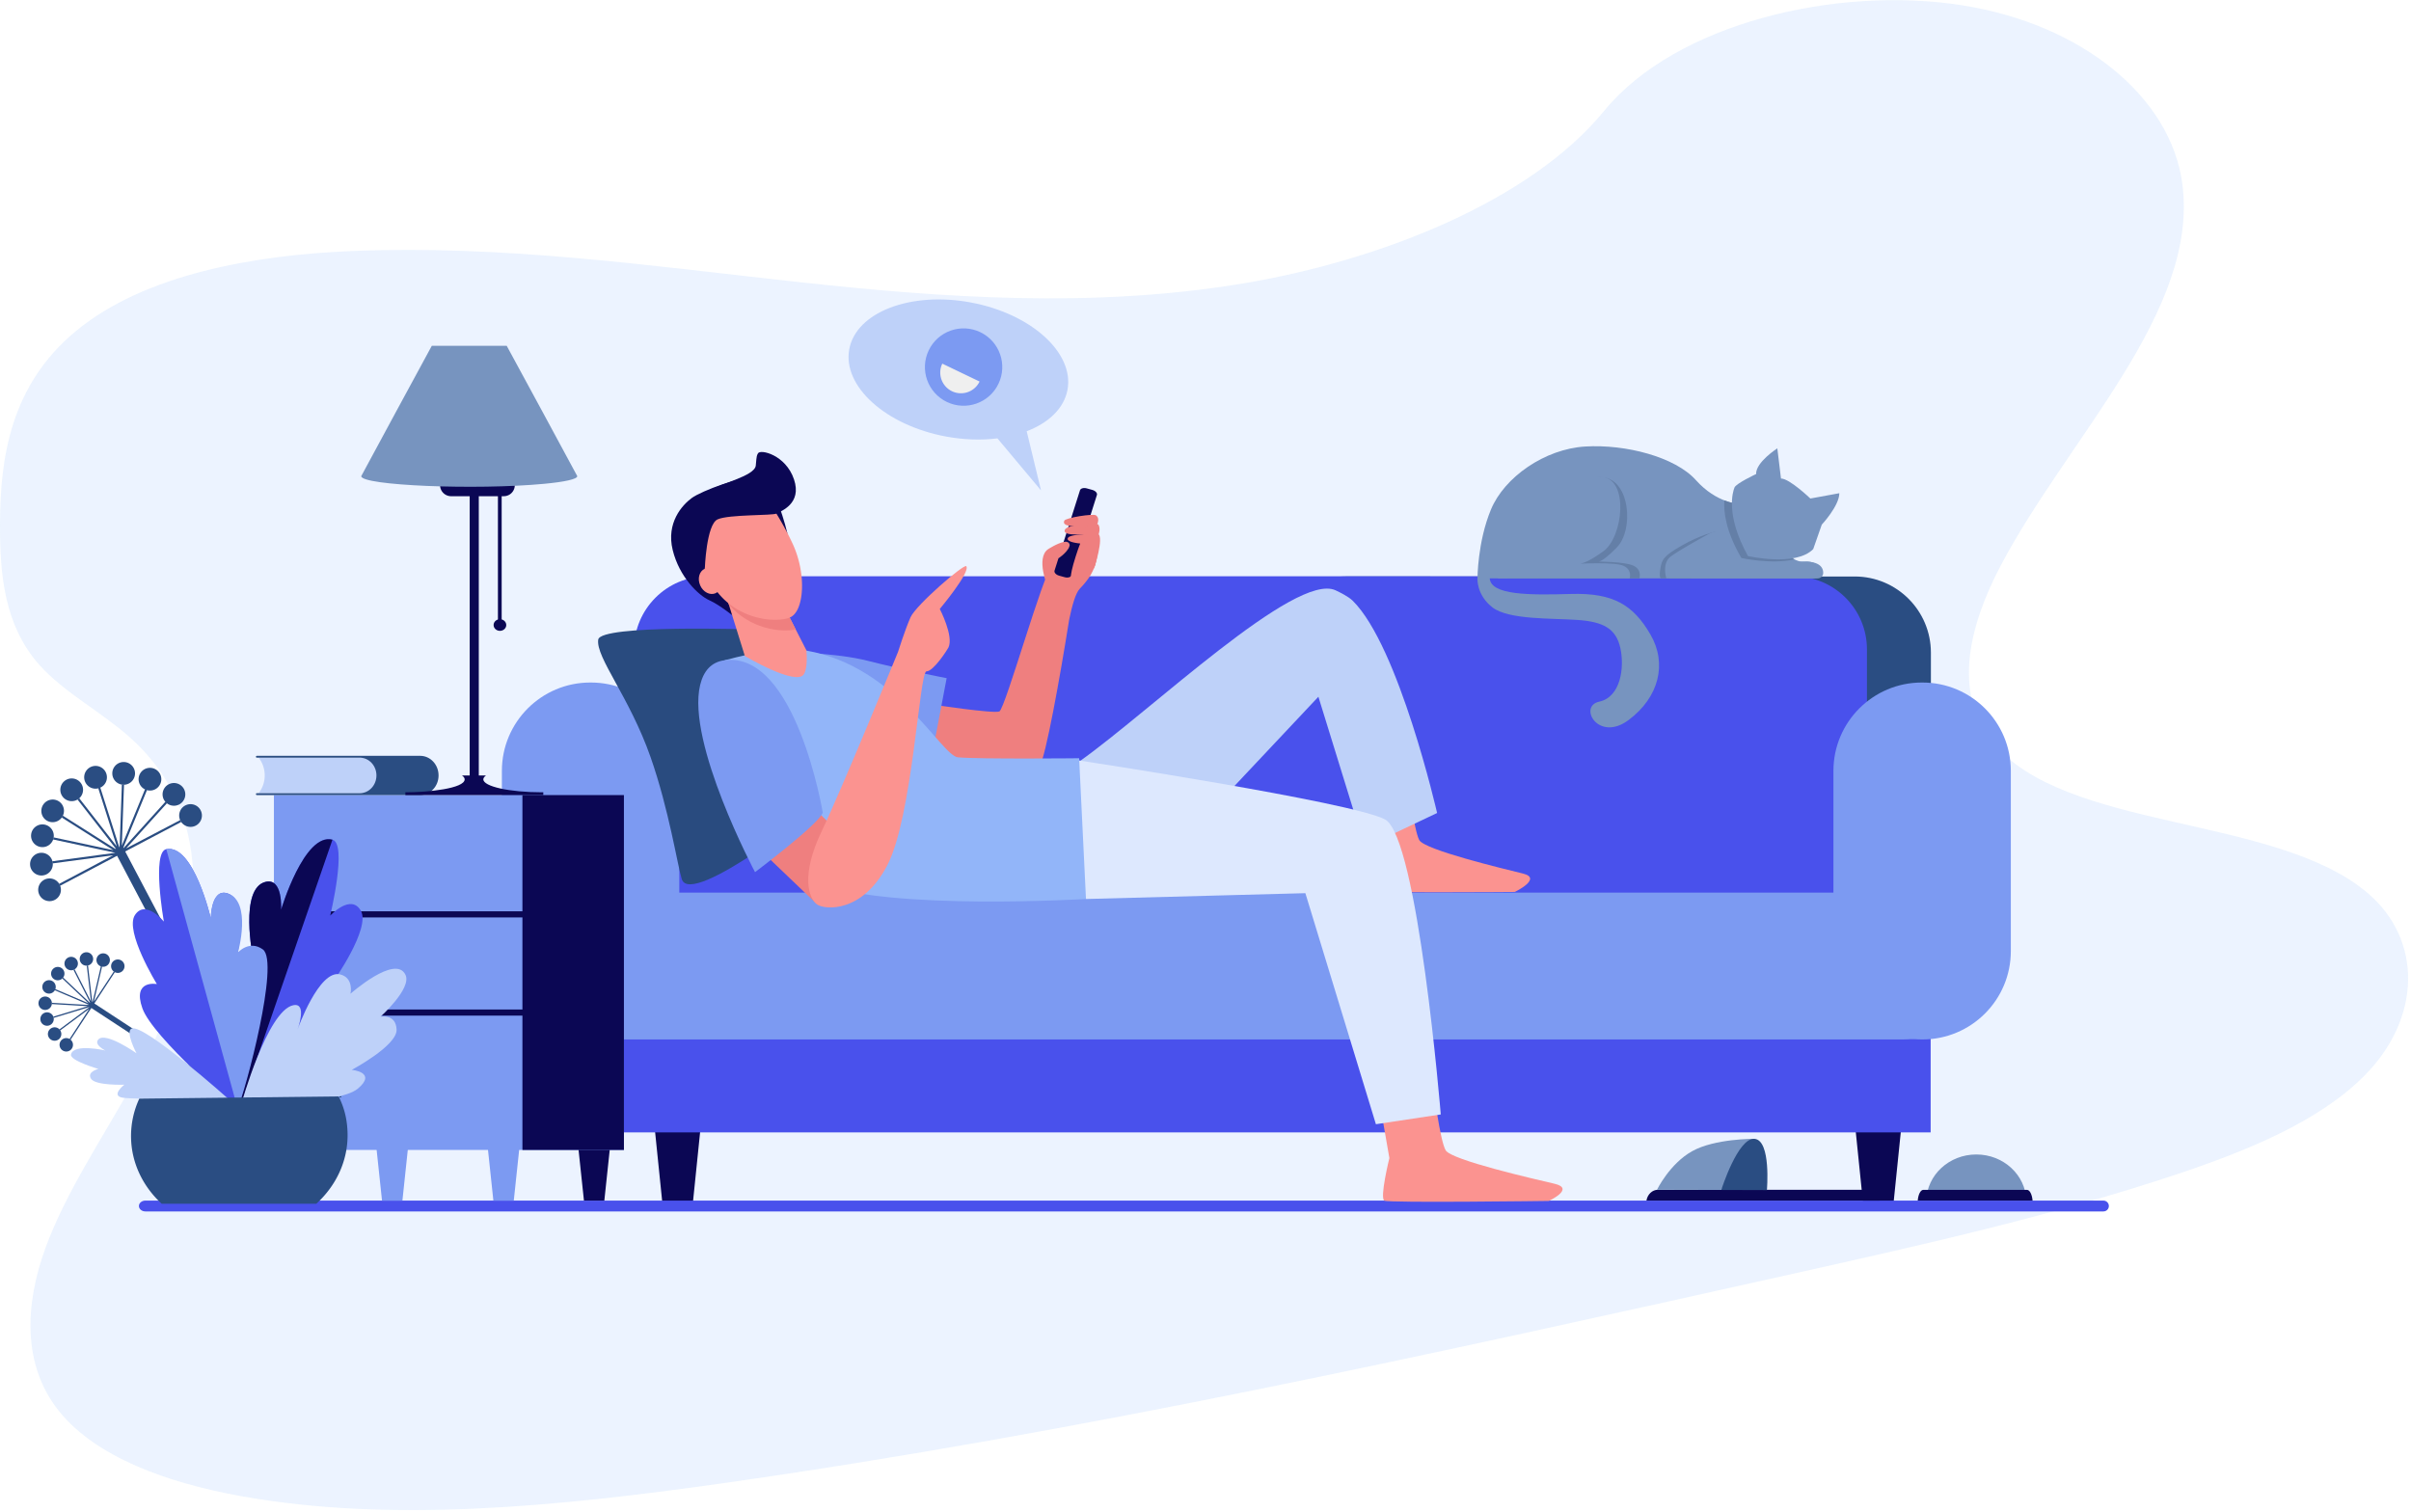 <svg xmlns="http://www.w3.org/2000/svg" width="791" height="496" viewBox="0 0 791 496"><g><g opacity=".2"><path fill="#9ec5fd" d="M408.6 92.873c-49.897 8.431-99.724 4.816-147.656-.441s-95.746-12.123-145.663-10.053c-32.111 1.328-67.872 7.69-90.293 26.182C3.406 126.347.043 150.348.001 172.014c-.056 16.297 1.357 33.16 12.906 46.142 8.026 9.005 20.38 15.458 29.685 23.77 32.377 28.875 22.533 74.34 1.287 112.994-9.97 18.135-22.163 35.97-28.951 54.532-6.789 18.562-7.69 38.452 4.46 53.588 12.04 15.01 35.327 23.47 59.608 27.854 49.316 8.907 104.261 3.377 157.423-4.118 117.656-16.646 234.096-42.598 350.284-68.487 42.99-9.585 86.168-19.212 127.585-33.027 23-7.69 46.422-17.261 61.278-32.16 18.877-18.876 19.352-44.695 1.16-60.125-30.523-25.868-99.611-20.128-123.22-49.7-12.99-16.284-7.335-38.397 3.006-57.93 22.169-41.892 65.018-83.28 59.467-125.047-3.83-28.664-33.061-52.386-72.24-58.566-41.067-6.474-93.81 5.803-117.454 34.649-24.309 29.72-73.626 49.023-117.685 56.49z"/></g><g><g><path fill="#0b0754" d="M227.366 394.224h-10.109l-2.731-26.713h15.572z"/></g><g><path fill="#0b0754" d="M621.283 394.224h-10.109l-2.731-26.713h15.572z"/></g><g><path fill="#2a4d82" d="M441.423 281.122c-13.807 0-25-11.193-25-25v-41.966c0-13.807 11.193-25 25-25H608.49c13.807 0 25 11.193 25 25v41.966c0 13.807-11.193 25-25 25z"/></g><g><path fill="#4951ec" d="M232.019 300.46c-13.255 0-24-10.745-24-24v-63.378c0-13.255 10.745-24 24-24h356.493c13.254 0 24 10.745 24 24v63.378c0 13.255-10.746 24-24 24z"/></g><g><path fill="#4951ec" d="M633.408 294.59l-438.608-.007-.029 76.968h438.637z"/></g><g><path fill="#7c9af2" d="M193.658 341.398c-16.016 0-29-12.984-29-29v-59.452c0-16.016 12.984-29 29-29h.205c16.016 0 29 12.984 29 29v59.452c0 16.016-12.984 29-29 29z"/></g><g><path fill="#7c9af2" d="M630.51 341.062c-16.016 0-29-12.984-29-29v-59.116c0-16.016 12.984-29 29-29h.205c16.016 0 29 12.984 29 29v59.116c0 16.016-12.984 29-29 29z"/></g><g><path fill="#7c9af2" d="M203.928 341.048c-13.255 0-24-10.746-24-24v-.171c0-13.255 10.745-24 24-24h420.831c13.255 0 24 10.745 24 24v.17c0 13.255-10.745 24-24 24z"/></g><g><g><path fill="#4951ec" d="M691.875 395.716c0-.983-.797-1.779-1.779-1.779H47.697c-1.172 0-2.122.796-2.122 1.779 0 .982.95 1.778 2.122 1.778h642.4c.981 0 1.778-.796 1.778-1.778z"/></g></g><g><path fill="#7c9af2" d="M168.56 393.947h-6.692l-1.807-17.026h10.306z"/></g><g><path fill="#7c9af2" d="M132.023 393.948h-6.691l-1.808-17.038h10.306z"/></g><g><path fill="#0b0754" d="M198.271 393.935h-6.69l-1.809-17.025h10.307z"/></g><g><path fill="#7c9af2" d="M89.865 377.317V260.875h114.83v116.442z"/></g><g><path fill="#0b0754" d="M171.396 377.317V260.875h33.3v116.442z"/></g><g><path fill="#0b0754" d="M93.105 301.025v-2.008h78.4v2.008z"/></g><g><path fill="#0b0754" d="M93.105 333.244v-2.008h78.4v2.008z"/></g><g><g><g><g><path fill="#2a4d82" d="M31.669 314.708a2.202 2.202 0 1 0 4.373.512 2.202 2.202 0 0 0-4.373-.512z"/></g><g><path fill="#2a4d82" d="M34.944 316.172c-.822 1.255-2.78.54-2.606-.944a1.421 1.421 0 0 1 1.58-1.25c1.057.124 1.598 1.321 1.026 2.194z"/></g></g><g><g><path fill="#2a4d82" d="M20.631 318.03a2.202 2.202 0 1 1-3.364 2.843 2.202 2.202 0 0 1 3.364-2.842z"/></g><g><path fill="#2a4d82" d="M20.19 320.84c-.6.507-1.5.431-2.006-.169a1.432 1.432 0 0 1 .17-2.006c.29-.245.658-.363 1.037-.33 1.263.105 1.76 1.695.8 2.505z"/></g></g><g><g><path fill="#2a4d82" d="M30.56 314.645a2.201 2.201 0 1 1-4.402.014 2.201 2.201 0 0 1 4.403-.014z"/></g><g><path fill="#2a4d82" d="M28.417 316.514c-1.137.004-1.81-1.265-1.196-2.202.78-1.192 2.61-.614 2.615.774a1.423 1.423 0 0 1-1.419 1.428z"/></g></g><g><g><path fill="#2a4d82" d="M40.344 318.434a2.202 2.202 0 1 1-3.383-2.82 2.202 2.202 0 0 1 3.383 2.82z"/></g><g><path fill="#2a4d82" d="M39.506 318.305a1.425 1.425 0 0 1-2.005.183c-.6-.5-.691-1.394-.183-2.006a1.426 1.426 0 0 1 2.006-.182c.6.5.69 1.394.182 2.005z"/></g></g><g><g><path fill="#2a4d82" d="M23.691 343.845a2.202 2.202 0 1 0-3.935-1.976 2.202 2.202 0 0 0 3.935 1.976z"/></g><g><path fill="#2a4d82" d="M23.157 343.271a1.423 1.423 0 0 1-1.829.49 1.425 1.425 0 0 1-.55-2.055 1.423 1.423 0 1 1 2.38 1.565z"/></g></g><g><g><path fill="#2a4d82" d="M16.313 336.387a2.201 2.201 0 1 0-1.744-4.043 2.201 2.201 0 0 0 1.744 4.043z"/></g><g><path fill="#2a4d82" d="M17.053 335.022a1.423 1.423 0 0 1-1.754-2.089c1.292-.558 2.526.91 1.754 2.089z"/></g></g><g><g><path fill="#2a4d82" d="M15.454 325.931a2.202 2.202 0 1 0 1.262-4.22 2.202 2.202 0 0 0-1.262 4.22z"/></g><g><path fill="#2a4d82" d="M15.237 324.674c-.181-.335-.22-.72-.111-1.084.363-1.213 2.017-1.379 2.617-.268.18.335.22.72.11 1.084-.362 1.21-2.016 1.38-2.616.268z"/></g></g><g><g><path fill="#2a4d82" d="M16.812 337.377a2.202 2.202 0 1 1 2.216 3.807 2.202 2.202 0 0 1-2.216-3.807z"/></g><g><path fill="#2a4d82" d="M17.908 340.391c-1.217-.322-1.449-1.968-.352-2.606a1.425 1.425 0 0 1 1.947.514c.64 1.1-.38 2.414-1.595 2.092z"/></g></g><g><g><path fill="#2a4d82" d="M21.516 317.37a2.203 2.203 0 1 0 3.68-2.423 2.203 2.203 0 0 0-3.68 2.423z"/></g><g><path fill="#2a4d82" d="M24.335 317.744a1.423 1.423 0 1 1 .408-.408c-.033.04-.143.234-.408.408z"/></g></g><g><g><path fill="#2a4d82" d="M15.2 327.011a2.202 2.202 0 1 1-.75 4.34 2.202 2.202 0 0 1 .75-4.34z"/></g><g><path fill="#2a4d82" d="M15.024 330.607a1.427 1.427 0 0 1-.95-2.183 1.425 1.425 0 0 1 2.594 1.022 1.423 1.423 0 0 1-1.644 1.161z"/></g></g><g><path fill="#2a4d82" d="M30.819 328.65l2.687-11.54-.405-.094-2.8 12.025-1.425-12.264-.413.048 1.368 11.77-5.362-10.567-.371.188 5.587 11.01-8.974-8.48-.285.303 8.612 8.138-10.9-4.649-.162.383 11.357 4.843-12.326-.724-.024.415 11.828.695-11.337 3.444.121.398 11.813-3.59-9.907 7.368.248.333 9.507-7.07-6.47 9.925.348.227 14.549-22.2-.347-.23z"/></g></g><g><g><path fill="#2a4d82" d="M75.429 360.522l-46.54-30.487.975-1.489 46.54 30.488z"/></g></g></g><g><g><g><g><path fill="#2a4d82" d="M54.072 258.43a3.728 3.728 0 1 0 6.058 4.345 3.728 3.728 0 0 0-6.058-4.345z"/></g><g><path fill="#2a4d82" d="M57.723 263.285c-2.248 1.183-4.56-1.481-3.085-3.537a2.407 2.407 0 0 1 3.363-.553c1.464 1.05 1.284 3.266-.278 4.09z"/></g></g><g><g><path fill="#2a4d82" d="M35.003 254.3a3.728 3.728 0 1 1-7.314 1.447 3.728 3.728 0 0 1 7.314-1.448z"/></g><g><path fill="#2a4d82" d="M32.046 258.098a2.413 2.413 0 0 1-2.832-1.896 2.424 2.424 0 0 1 1.239-2.6 2.42 2.42 0 0 1 .657-.232 2.395 2.395 0 0 1 1.809.361c1.783 1.194 1.213 3.954-.873 4.367z"/></g></g><g><g><path fill="#2a4d82" d="M52.484 257.429a3.727 3.727 0 1 1-6.532-3.59 3.727 3.727 0 0 1 6.532 3.59z"/></g><g><path fill="#2a4d82" d="M47.777 258.438c-1.687-.927-1.644-3.358.034-4.242 2.133-1.125 4.37 1.232 3.239 3.291a2.41 2.41 0 0 1-3.273.951z"/></g></g><g><g><path fill="#2a4d82" d="M63.864 271.062a3.727 3.727 0 1 1-2.698-6.949 3.727 3.727 0 0 1 2.698 6.949z"/></g><g><path fill="#2a4d82" d="M62.727 270.185a2.413 2.413 0 0 1-3.118-1.374 2.408 2.408 0 0 1 1.374-3.12 2.414 2.414 0 0 1 3.12 1.376 2.407 2.407 0 0 1-1.376 3.118z"/></g></g><g><g><path fill="#2a4d82" d="M18.365 295.035a3.727 3.727 0 1 0-4.207-6.155 3.727 3.727 0 0 0 4.207 6.155z"/></g><g><path fill="#2a4d82" d="M18.043 293.747a2.408 2.408 0 0 1-3.11-.774 2.413 2.413 0 0 1 .87-3.495 2.407 2.407 0 0 1 3.11.774 2.41 2.41 0 0 1-.87 3.495z"/></g></g><g><g><path fill="#2a4d82" d="M13.554 277.94a3.728 3.728 0 1 0 .732-7.42 3.728 3.728 0 0 0-.732 7.42z"/></g><g><path fill="#2a4d82" d="M15.77 276.526c-1.681.886-3.708-.455-3.519-2.37a2.41 2.41 0 0 1 2.636-2.162c2.37.234 2.993 3.42.884 4.532z"/></g></g><g><g><path fill="#2a4d82" d="M20.858 261.753a3.727 3.727 0 1 0 5.33-5.213 3.727 3.727 0 0 0-5.33 5.213z"/></g><g><path fill="#2a4d82" d="M21.567 259.712a2.392 2.392 0 0 1 .725-1.696c1.532-1.498 4.118-.387 4.094 1.75a2.395 2.395 0 0 1-.724 1.696c-1.53 1.494-4.119.39-4.095-1.75z"/></g></g><g><g><path fill="#2a4d82" d="M13.482 279.816a3.728 3.728 0 1 1 .158 7.454 3.728 3.728 0 0 1-.158-7.454z"/></g><g><path fill="#2a4d82" d="M12.633 285.178c-1.539-1.475-.531-4.103 1.616-4.15a2.413 2.413 0 0 1 2.46 2.36c.047 2.151-2.54 3.262-4.076 1.79z"/></g></g><g><g><path fill="#2a4d82" d="M36.856 254.046a3.727 3.727 0 1 0 7.434-.568 3.727 3.727 0 0 0-7.434.568z"/></g><g><path fill="#2a4d82" d="M40.724 256.911a2.409 2.409 0 1 1-.367-4.805 2.411 2.411 0 1 1 1.306 4.536c-.083.033-.405.229-.94.27z"/></g></g><g><g><path fill="#2a4d82" d="M19.596 263.143a3.727 3.727 0 1 1-4.669 5.811 3.727 3.727 0 0 1 4.669-5.81z"/></g><g><path fill="#2a4d82" d="M16.386 268.323c-1.358-1.09-1.135-3.21.383-4.01a2.41 2.41 0 1 1-.383 4.01z"/></g></g><g><path fill="#2a4d82" d="M41.38 278.378l13.444-14.883-.523-.472-14.008 15.51 7.948-19.329-.65-.267-7.63 18.55.727-20.045-.703-.025-.756 20.884-6.335-19.915-.67.214 6.08 19.114-12.328-15.823-.555.433 12.845 16.486-17.658-11.18-.376.594 16.945 10.73-19.613-4.198-.147.688 20.437 4.373-20.713 2.785.094.698 19.877-2.673-17.721 9.39.329.623 39.752-20.945-.326-.624z"/></g></g><g><g><path fill="#2a4d82" d="M81.298 362.162l-43.909-83.317 2.665-1.404 43.908 83.317z"/></g></g></g><g><g><g><path fill="#4951ec" d="M79.105 363.117s30.503-22.642 34.684-32.4c4.18-9.757-4.44-8.656-4.44-8.656s12.317-17.45 9.048-23.217c-3.269-5.768-10.07 1.597-10.07 1.597s5.713-23.608.745-24.921c-9.254-2.447-16.847 22.962-16.847 22.962s.681-10.55-5.11-9.128C78.38 291.496 83 314.207 83 314.207s-2.784-4.027-7.574-.196c-8.595 6.874 3.68 49.106 3.68 49.106z"/></g></g><g><path fill="#0b0754" d="M74.134 314.599c4.79-3.832 8.866-.392 8.866-.392s-4.62-22.71 4.114-24.853c5.792-1.422 5.111 9.128 5.111 9.128s7.593-25.409 16.847-22.962l-30.194 87.525c-1.35-5.466-12.773-42.026-4.744-48.446z"/></g></g><g><g><path fill="#bed1f9" d="M79.146 362.33s31.808.285 38.26-5.132c6.451-5.418-2.011-6.158-2.011-6.158s14.939-7.93 14.72-13.218c-.218-5.288-5.282-4.222-5.282-4.222s10.326-9.25 8.206-13.734c-3.258-6.89-18.026 6.178-18.026 6.178s1.13-5.241-3.45-6.336c-6.907-1.65-13.915 17.988-13.915 17.988s3.303-8.847-1.442-7.864c-8.513 1.763-17.06 32.498-17.06 32.498z"/></g></g><g><g><g><path fill="#4951ec" d="M77.848 364.07s-27.745-23.676-31.13-33.213c-3.385-9.537 4.749-7.966 4.749-7.966s-10.66-17.35-7.2-22.64c3.46-5.288 9.484 2.132 9.484 2.132s-4.004-22.809.802-23.757c8.953-1.766 14.636 22.869 14.636 22.869s-.008-10.078 5.416-8.375c8.181 2.568 2.408 23.896 2.408 23.896s3.02-7.973 7.344-4.038c7.76 7.062-6.51 51.093-6.51 51.093z"/></g></g><g><path fill="#7c9af2" d="M86.238 311.526c-4.416-3.212-8.155.979-8.155.979s4.703-16.817-3.478-19.385c-5.424-1.703-5.455 8.068-5.455 8.068s-5.644-24.328-14.597-22.563l23.42 85.107c2.544-5.832 13.899-48.109 8.265-52.206z"/></g></g><g><g><g><path fill="#bed1f9" d="M75.055 360.671s-30.497.14-34.717-.481c-4.222-.621.445-4.277.445-4.277s-9.484.345-10.93-1.961c-1.445-2.307 2.429-3.216 2.429-3.216s-9.445-2.737-8.994-4.745c.84-3.74 11.27-1.303 11.27-1.303s-3.873-1.88-2.299-3.628c2.374-2.637 12.515 4.532 12.515 4.532s-3.806-7.202-1.56-8.114c4.03-1.637 31.84 23.193 31.84 23.193z"/></g></g></g><g><path fill="#2a4d82" d="M53.053 394.977h50.725c6.46-5.9 10.396-14.028 10.252-22.943-.072-4.502-.999-8.426-2.931-12.28l-65.4.735a29.1 29.1 0 0 0-2.705 12.718c.137 8.493 3.951 16.15 10.06 21.77z"/></g><g><path fill="#bed1f9" d="M84.85 260.27h33.687c2.988 0 5.41-2.611 5.41-5.832 0-3.222-2.422-5.834-5.41-5.834H84.85c2.575 3.234 2.676 7.977.241 11.335z"/></g><g><path fill="#2a4d82" d="M123.502 254.438c0-3.222-2.45-5.834-5.471-5.834H84.237c-.157 0-.285-.137-.283-.305.001-.165.128-.299.283-.299h53.61c3.334 0 6.037 2.882 6.037 6.438 0 3.555-2.703 6.437-6.038 6.437H84.237c-.155 0-.282-.134-.283-.3-.002-.168.126-.305.283-.305h33.794c3.022 0 5.47-2.611 5.47-5.832z"/></g><g><path fill="#ef7f7f" d="M356.453 169.694c-2.376-2.048-2.2 3.69-3.313 4.216-1.907.903-1.104 4.417-2.108 5.42-1.004 1.004-6.13 7.053-6.156 7.06-2.275.67-15.123 46.24-16.997 47.044-1.874.803-22.083-2.276-22.083-2.276l-4.818 17.533s37.206 6.825 40.15 2.542c1.926-2.8 6.62-28.916 9.647-47.91.911-4.446 2.099-8.728 3.47-10.14 3.212-3.313 4.767-6.124 5.27-8.934.354-1.989-.152-12.045-3.062-14.555z"/></g><g><path fill="#fb9390" d="M444.985 259.732l3.06 18.47s-3.06 13.249-1.53 14.052c1.53.803 50.479.402 50.479.402s9.178-4.417 2.677-6.024c-6.501-1.605-32.25-7.762-34.035-10.974-1.785-3.211-3.825-20.343-3.825-20.343z"/></g><g><path fill="#fb9390" d="M452.613 361.514l3.213 18.47s-3.25 13.161-1.644 13.964c1.606.803 53.973.088 53.973.088s8.7-4.015 1.874-5.621c-6.826-1.607-33.86-7.762-35.734-10.975-1.874-3.212-4.015-20.343-4.015-20.343z"/></g><g><path fill="#294b7f" d="M267.933 242.078l-21.078-35.531s-49.814-1.728-50.587 3.312c-.886 5.774 10.245 18.816 17.163 38.543 6.08 17.337 8.83 35.541 10.238 40.048 3.011 9.635 46.07-24.692 46.07-24.692z"/></g><g><path fill="#bed1f9" d="M340.361 254.846s7.859-.817 13.883-5.084c23.223-16.452 70.764-62.147 83.914-56.078 1.389.641 4.23 2.044 5.622 3.413 15.209 14.971 27.704 69.662 27.704 69.662L447.795 278l-15.257-49.385-45.04 47.89z"/></g><g><path fill="#dde8fe" d="M318.704 250.388l35.323-.86s89.526 13.6 100.355 19.332c10.829 5.733 18.306 96.803 18.306 96.803l-21.28 3.212-23.142-75.81-71.98 1.912z"/></g><g><path fill="#7c9af2" d="M257.636 214.022s16.138 0 27.18 2.831c11.041 2.831 25.763 5.663 25.763 5.663l-4.247 22.366s-22.932-3.964-24.064-3.964c-1.133 0-24.632-26.896-24.632-26.896z"/></g><g><path fill="#92b5f9" d="M237.807 216.627s-7.006 5.733-4.459 24.843c2.548 19.109 13.617 39.524 35.911 48.442 22.295 8.918 87.028 5.065 87.028 5.065l-2.243-46.186s-32.742.336-39.749-.3c-5.546-.505-19.904-29.808-49.653-35-7.837-1.366-16.74.48-26.835 3.136z"/></g><g><path fill="#0b0754" d="M241.211 202.643s-4.945-4.099-8.502-5.692c-3.556-1.593-9.84-7.611-12.013-16.497s3.07-14.701 6.253-17.042c3.184-2.342 16.557-7.382 21.862-6.89 5.306.494 9.485 18.358 9.485 18.358l-2.124 15.815z"/></g><g><path fill="#fb9390" d="M257.386 199.34l7.162 14.01s.63 5.45-.788 7.838c-2.441 4.108-19.39-5.936-19.39-5.936l-7.493-24.052z"/></g><g><path fill="#ef7f7f" d="M239.083 198.28c6.79 8.106 17.092 9.318 21.975 8.241l-3.672-7.181-20.509-8.14z"/></g><g><path fill="#fb9390" d="M235.202 165.3c5.766-5.322 14.99-3.99 19.103 2.557a95.094 95.094 0 0 1 5.79 10.646c4.605 9.984 3.698 22.069-.873 24.077-4.57 2.007-20.064 1.04-26.798-13.048-4.157-8.697-3.273-18.646 2.778-24.231z"/></g><g><path fill="#fb9390" d="M236.288 189.183c.975 2.22.294 4.667-1.522 5.464-1.815.798-4.078-.356-5.053-2.576-.976-2.22-.294-4.667 1.521-5.464 1.816-.798 4.079.356 5.054 2.576z"/></g><g><path fill="#0b0754" d="M231.235 186.607s-2.875-4.478-4.21-9.346c-1.336-4.869.04-12.94 4.435-15.743 4.396-2.803 16.215-5.227 16.5-8.805.283-3.577.399-3.274.71-3.935.71-1.506 9.091.43 11.82 8.497 2.728 8.067-4.396 10.465-5.672 11.212-1.277.747-15.688.256-19.388 1.927-3.7 1.67-4.195 16.193-4.195 16.193z"/></g><g><path fill="#ef7f7f" d="M243.763 273.477l24.419 23.357 11.466-19.322-20.172-19.748z"/></g><g><path fill="#fb9390" d="M294.619 213.916s-18.297 44.705-25.092 58.932c-6.795 14.226-4.366 21.915-1.345 23.986 2.33 1.597 14.652 2.973 22.933-12.953 8.281-15.925 10.511-63.595 12.847-63.595 2.335 0 6.93-7.241 7.22-7.857 1.758-3.738-2.86-12.622-2.86-12.622s10.138-12.095 8.699-14.026c-.687-.92-16.48 12.702-18.284 16.737-1.805 4.034-4.118 11.398-4.118 11.398z"/></g><g><path fill="#7c9af2" d="M269.928 266.625s-8.775-52.913-32.121-49.998c-4.506.563-7.003 3.595-8.1 8.123-4.584 18.933 18.005 61.415 18.005 61.415s20.942-15.719 22.216-19.54z"/></g><g><path fill="#13375b" d="M347.268 183.135l1.677-5.296c.718-.14 1.33-.103 1.686.253 1.391 1.391-2.443 4.653-3.363 5.043z"/></g><g><path fill="#ef7f7f" d="M345.973 187.22c-.2.634.47 1.379 1.5 1.664l.32.089c-.356 2.182-4.123 3.507-4.123 3.507s-3.88-9.37.135-12.246c0 0 3.023-1.98 5.14-2.395.718-.14 1.33-.103 1.686.253 1.39 1.391-2.444 4.653-3.363 5.043l-.026.01-.006.086z"/></g><g><path fill="#ef7f7f" d="M348.054 183.446l-.786-.311s-1.69 2.988-2.225 4.192c-.536 1.205 3.714 2.543 4.918 2.208 1.205-.334-1.907-6.09-1.907-6.09z"/></g><g><path fill="#0b0754" d="M359.874 162.413l-8.348 26.351c-.2.632-1.196.915-2.226.628l-1.827-.508c-1.03-.285-1.7-1.03-1.5-1.664l1.295-4.085c.92-.39 4.754-3.652 3.363-5.043-.356-.356-.968-.394-1.686-.253l5.376-16.97c.2-.632 1.196-.913 2.224-.628l1.829.508c1.028.287 1.7 1.032 1.5 1.664z"/></g><g><g><path fill="#ef7f7f" d="M359.665 172.605s1.528-2.309-.1-3.513c-.862-.637-9.972.77-10.4 1.766-1.171 2.732 7.076 1.573 10.5 1.747z"/></g></g><g><g><path fill="#ef7f7f" d="M360.468 175.265s.663-1.88-.101-3.111c-.565-.91-10.138.017-10.941 1.555-1.375 2.635 7.618 1.382 11.042 1.556z"/></g></g><g><path fill="#ef7f7f" d="M360.367 175.215s-9.076-.208-9.987 1.255c-.91 1.463 3.965 1.857 3.965 1.857l4.768 7.628s2.996-9.212 1.254-10.74z"/></g><g><path fill="#ef7f7f" d="M354.495 178.126s-.564 1.217-1.607 4.517c-2.409 7.629-1.522 7.846-.719 8.197.803.352 5.789-3.981 6.541-4.182.753-.2 2.61-9.586 1.356-12.899-1.255-3.311-2.51-3.914-2.51-3.914z"/></g><g><path fill="#0b0754" d="M616.665 393.938c-.33-2.02-1.891-3.551-3.772-3.551h-68.955c-1.88 0-3.442 1.53-3.772 3.55z"/></g><g><path fill="#7794bf" d="M564.719 390.448l-21.098-.057s4.14-8.539 11.548-12.67c7.41-4.133 20.211-4.044 20.211-4.044z"/></g><g><path fill="#2a4d82" d="M579.684 390.494s1.429-16.312-4.038-16.817c-5.466-.506-10.928 16.77-10.928 16.77z"/></g><g><path fill="#7794bf" d="M664.797 393.899c-.243-8.376-7.494-15.096-16.41-15.096s-16.168 6.72-16.41 15.096z"/></g><g><path fill="#0b0754" d="M666.844 393.935c-.162-2.007-.931-3.528-1.858-3.528h-33.961c-.926 0-1.695 1.521-1.858 3.528z"/></g><g><g><path fill="#bed1f9" d="M318.52 99.25c19.77 3.68 33.965 16.511 31.704 28.657-1.131 6.072-6.162 10.824-13.381 13.597l4.689 19.4-14.294-17.064c-5.217.65-10.977.495-16.908-.61-19.77-3.68-33.965-16.511-31.704-28.656 2.262-12.146 20.123-19.006 39.894-15.325z"/></g><g><g><path fill="#7c9af2" d="M327.573 125.938c-3.034 6.319-10.615 8.98-16.932 5.945-6.317-3.035-8.978-10.617-5.944-16.936 3.034-6.318 10.615-8.98 16.933-5.945 6.317 3.035 8.978 10.618 5.943 16.936z"/></g><g><path fill="#efefef" d="M309.15 119.317a6.786 6.786 0 0 0 3.177 9.055 6.784 6.784 0 0 0 9.053-3.179z"/></g></g></g><g><g><path fill="#0b0754" d="M163.36 205.103V154.89h1.229v50.214z"/></g></g><g><g><g><path fill="#0b0754" d="M154.095 258.84v-96.78h2.988v96.78z"/></g></g><g><path fill="#0b0754" d="M177.775 259.963c-10.604 0-19.2-1.898-19.2-4.241 0-.432.296-.849.84-1.242l-.092-.027h-7.717l-.024.007c.562.399.864.822.864 1.262 0 2.998-12.034 4.26-19.442 4.24l-.005.001v.919h45.242v-.919l-.009-.002-.457.002z"/></g></g><g><path fill="#0b0754" d="M165.278 162.814h-17.284a3.614 3.614 0 0 1-3.614-3.614h24.512a3.614 3.614 0 0 1-3.614 3.614z"/></g><g><path fill="#7794bf" d="M189.392 156.235c0 .99-4.166 1.883-10.87 2.514-22.424 2.117-60.01.571-60.01-2.514 0-.122 23.155-42.774 23.155-42.774h24.57s23.155 42.652 23.155 42.774z"/></g><g><path fill="#0b0754" d="M166.091 205.084c0 1.054-.93 1.908-2.075 1.908-1.146 0-2.076-.854-2.076-1.908 0-1.053.93-1.907 2.076-1.907s2.075.854 2.075 1.907z"/></g><g><path fill="#7794bf" d="M570.656 165.378s-7.428-.2-14.254-7.83c-6.826-7.628-23.087-11.844-36.336-11.04-13.25.803-26.5 10.037-30.916 20.677-4.416 10.64-4.416 22.585-4.416 22.585h110.843c1.31 0 2.25-1.298 1.8-2.528-.585-1.597-2.031-3.295-5.575-2.926-6.424.67-21.146-18.938-21.146-18.938z"/></g><g><path fill="#647fa7" d="M507.218 168.055s9.636-12.246 18.603-11.443c8.966.803 10.305 17.198 4.617 23.02-5.556 5.686-6.491 4.617-6.491 4.617s8.967 0 11.911 1.338c2.944 1.339 1.987 4.183 1.987 4.183l-43.208-.033s4.015-12.046 12.58-21.682z"/></g><g><path fill="#647fa7" d="M568.749 178.929l-6.123-4.442s-4.517.929-10.74 4.442-6.625 4.718-7.127 7.528c-.502 2.81.063 3.313.063 3.313h9.988z"/></g><g><path fill="#7794bf" d="M560.083 175.483s-8.833 4.818-11.912 7.093c-3.078 2.275-1.463 7.19-1.463 7.19l49.636.016a1.81 1.81 0 0 0 1.813-1.812c-.005-1.75-1.172-4.08-7.56-3.654-10.038.67-17.13-2.944-16.73-5.086.403-2.141-8.297-7.36-13.784-3.747z"/></g><g><path fill="#7794bf" d="M484.734 189.77s-.402 5.42 4.918 9.535c5.32 4.116 19.674 3.514 28.005 4.116 8.331.602 12.547 2.81 13.952 9.234 1.406 6.425.101 16.06-6.926 17.566-7.026 1.506-.3 13.45 9.637 6.023 9.937-7.428 12.748-18.47 7.126-28.106-5.62-9.635-12.145-13.65-25.997-13.249-13.852.401-26.299.401-26.7-5.119-.402-5.52-4.015 0-4.015 0z"/></g><g><path fill="#7794bf" d="M504.006 168.122s12.563-12.48 21.53-11.677c8.967.803 6.977 19.707.553 24.391-6.425 4.685-8.298 4.15-8.298 4.15s11.91-.67 14.855.668c2.945 1.339 2.018 4.122 2.018 4.122l-43.226-.007s4.002-12.011 12.568-21.647z"/></g><g><path fill="#647fa7" d="M588.712 183.53c-7.135-3.606-18.056-18.152-18.056-18.152s-2.023-.054-4.928-1.191c-.278 3.796.47 10.134 5.59 18.91 0 0 9.997 2.192 17.394.434z"/></g><g><path fill="#7794bf" d="M583.103 147.11s-7.094 4.55-6.96 8.431c0 0-6.558 3.078-7.093 4.417-.535 1.339-3.079 8.967 4.416 22.484 0 0 15.66 3.614 21.414-2.275l2.81-8.03s5.755-6.156 5.755-10.305l-9.502 1.74s-6.826-6.559-9.636-6.559z"/></g></g></g></svg>